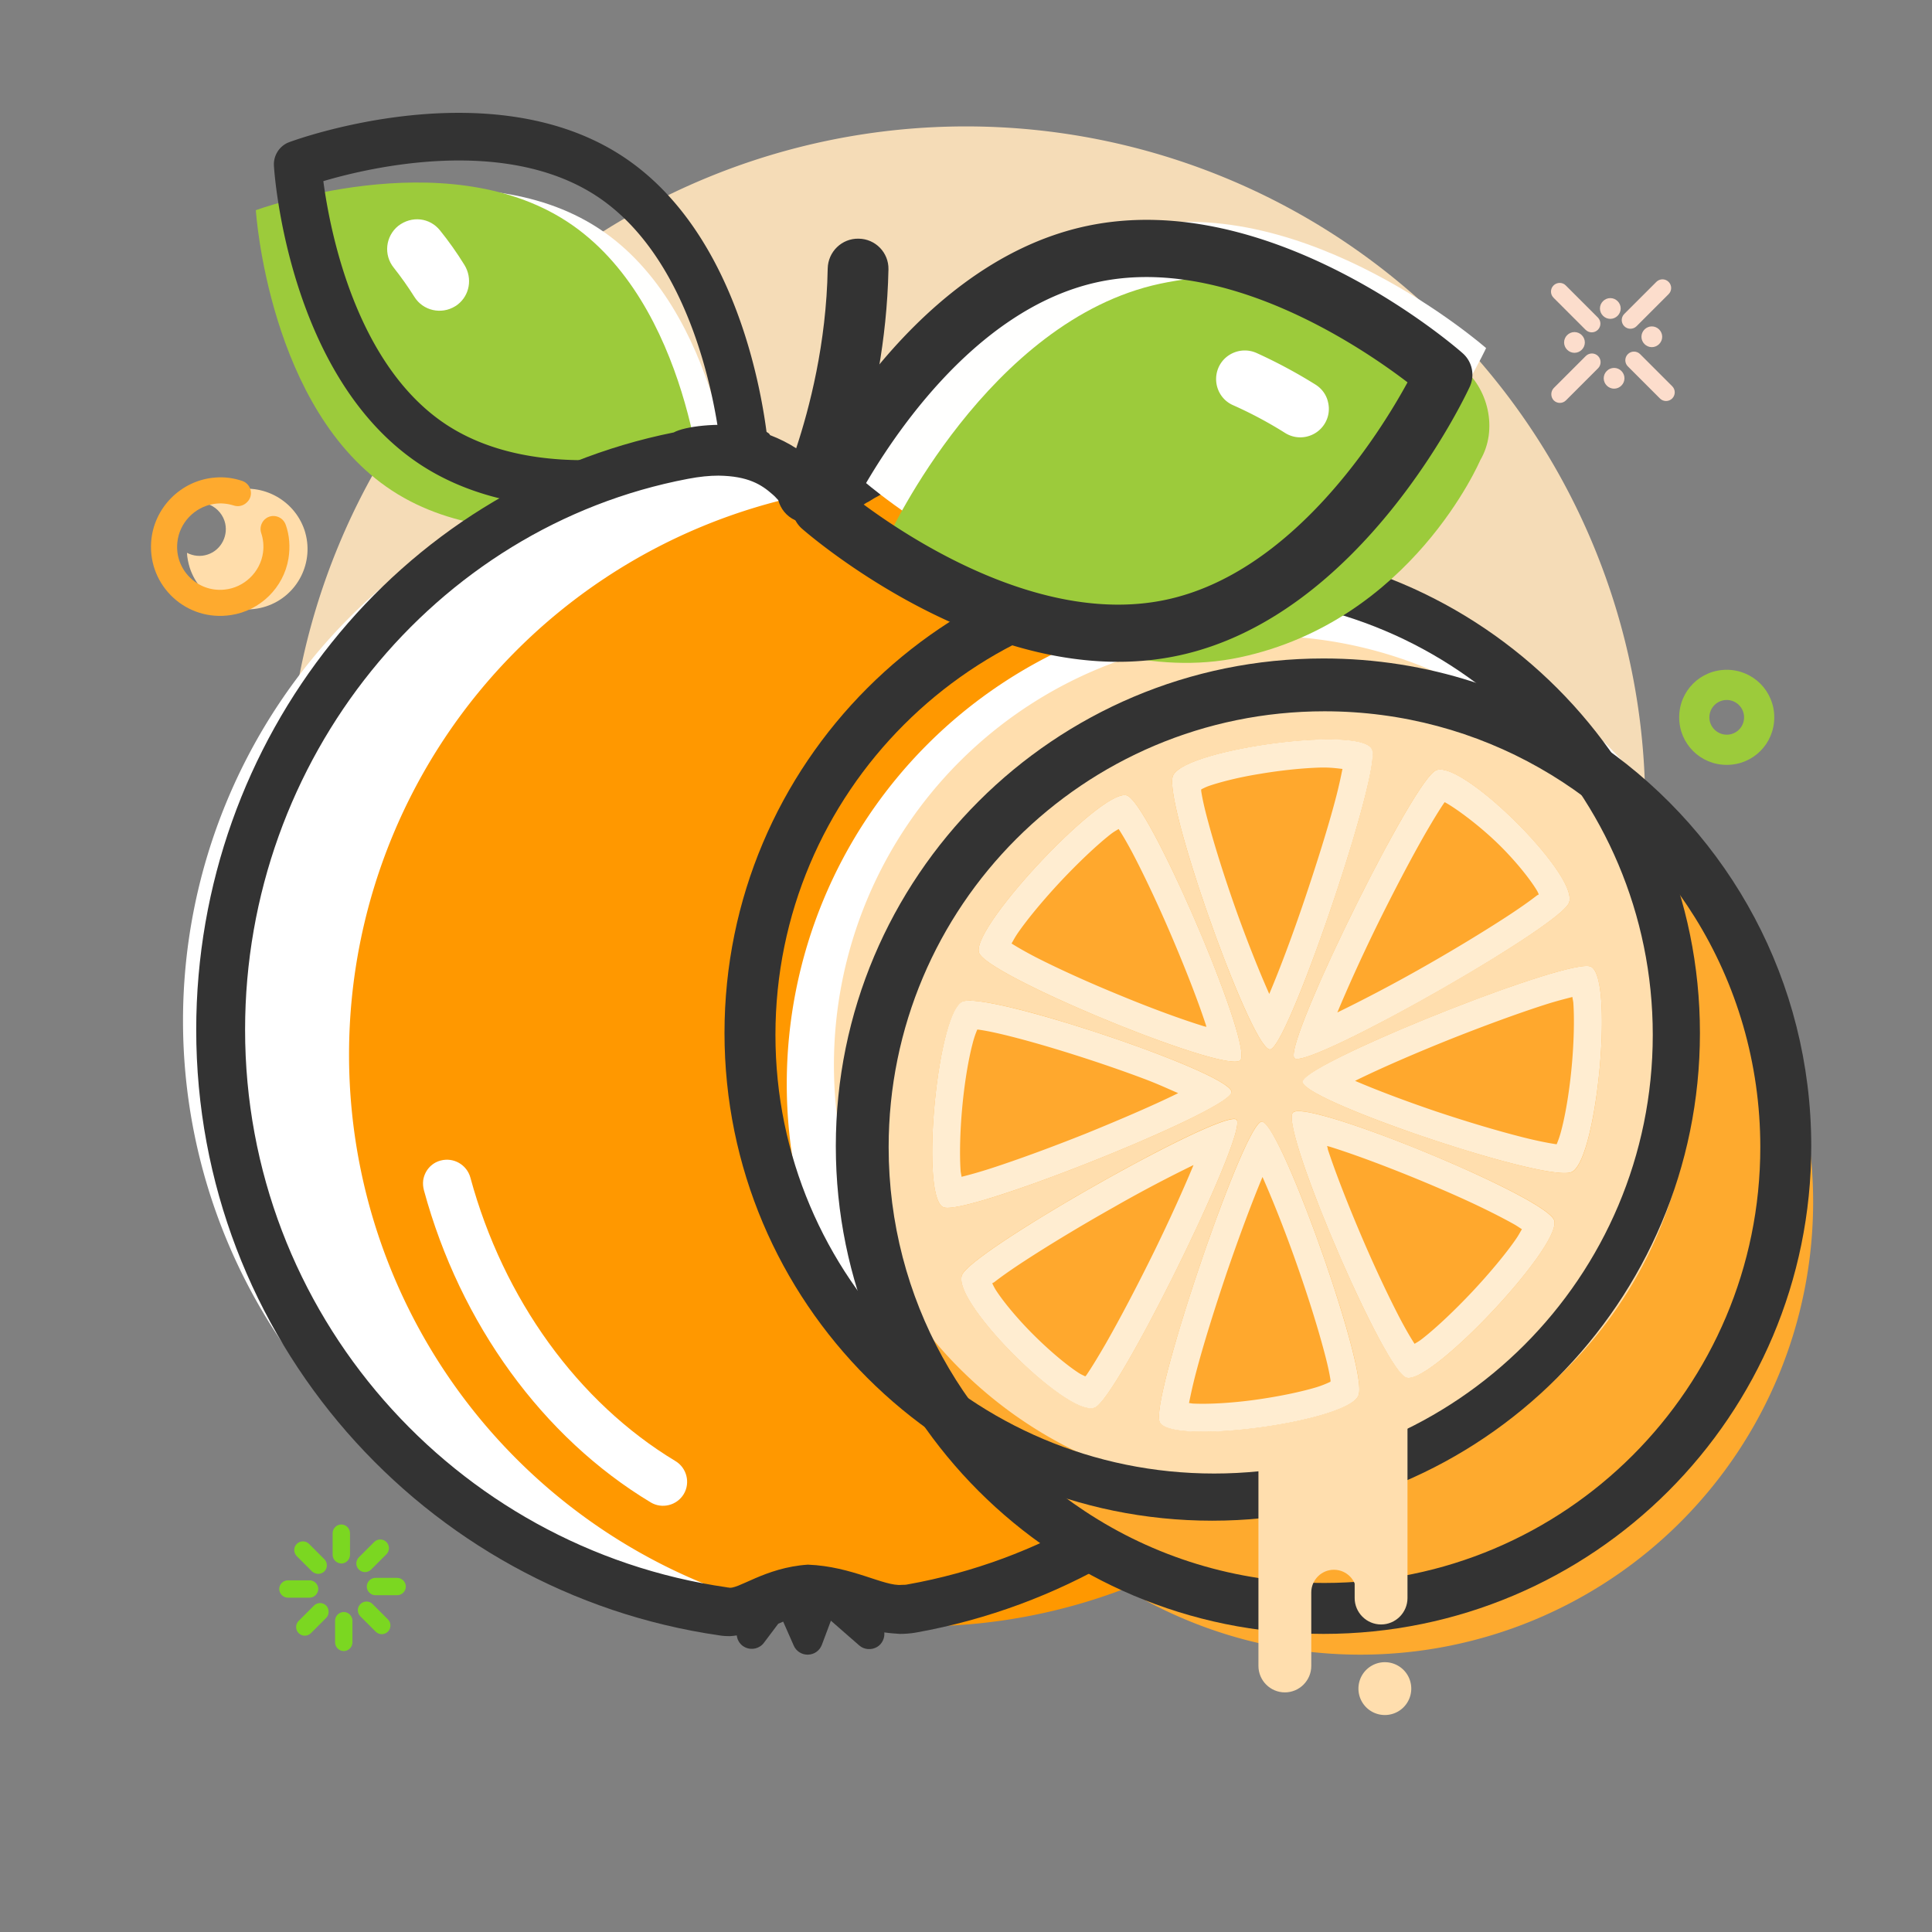 <?xml version="1.0" standalone="no"?><!DOCTYPE svg PUBLIC "-//W3C//DTD SVG 1.1//EN" "http://www.w3.org/Graphics/SVG/1.1/DTD/svg11.dtd"><svg t="1590934652405" class="icon" viewBox="0 0 1024 1024" version="1.1" xmlns="http://www.w3.org/2000/svg" p-id="12833" xmlns:xlink="http://www.w3.org/1999/xlink" width="400" height="400"><rect x="0" y="0" width="1024" height="1024" fill="#808080" stroke="none"/><defs><style type="text/css"></style></defs><path d="M512 427m-360 0a360 360 0 1 0 720 0 360 360 0 1 0-720 0Z" fill="#F5DCB7" p-id="12834"></path><path d="M317.175 120.97c65.542 42.76 72.268 148.674 72.268 148.674s-99.507 36.713-164.951-6.027-72.268-148.675-72.268-148.675 99.507-36.713 164.951 6.027" fill="#FFFFFE" p-id="12835"></path><path d="M300.547 117.435c65.541 42.761 72.268 148.674 72.268 148.674s-99.508 36.714-164.952-6.027c-65.541-42.761-72.268-148.674-72.268-148.674s99.508-36.714 164.952 6.027" fill="#9CCB3B" p-id="12836"></path><path d="M171.378 96.011c3.452 26.088 17.162 97.703 65.461 129.234 48.496 31.573 119.36 15.147 144.554 7.723-3.452-26.087-17.162-97.703-65.462-129.234-48.593-31.593-119.456-15.168-144.553-7.723z m98.263 169.228c-16.14-3.43-32.052-9.369-46.512-18.78-70.016-45.758-77.696-153.918-77.934-158.57-0.366-5.495 2.992-10.711 8.192-12.57 4.335-1.635 106.196-38.36 176.234 7.3 70.037 45.66 77.598 153.897 77.955 158.47a12.677 12.677 0 0 1-8.213 12.67c-3.525 1.193-68.196 24.558-129.722 11.48z" fill="#333333" p-id="12837"></path><path d="M400 541m-303 0a303 303 0 1 0 606 0 303 303 0 1 0-606 0Z" fill="#FFFFFF" p-id="12838"></path><path d="M488 559m-303 0a303 303 0 1 0 606 0 303 303 0 1 0-606 0Z" fill="#ff9800" p-id="12839" data-spm-anchor-id="a313x.7781069.0.i35" class="selected"></path><path d="M519 234.4c-10.3-2.3-19.7-3.3-28.2-3.3-14-0.1-25.7 2.8-35 6.7 7-23.5 14.3-56.8 15.1-95 0.2-8.9-6.9-16.2-15.8-16.3-8.9-0.2-16.2 6.9-16.4 15.8-0.7 39.8-9.7 74.1-16.7 95.3-4-2.6-8.7-5-13.9-7 0 0 0-2.7-13.2-4.6-14.8-2.1-32 0-37.8 3.2C211.1 258.5 104 391.4 104 545.8c0 163.3 120.5 298.4 277.4 321 1.8 0.3 3.6 0.4 5.4 0.4 1.3-0.1 2.5-0.2 3.7-0.4 0.3 2.7 1.9 5.1 4.4 6.3 3.5 1.7 7.7 0.7 10-2.4l7.6-10.1c0.9-0.4 1.8-0.8 2.6-1.1l5.6 12.7c1.3 3 4.3 4.9 7.6 4.8 3.3-0.1 6.1-2.1 7.3-5.2l4.8-12.8 15 13.1c2.6 2.3 6.5 2.6 9.5 0.8 2.7-1.6 4.1-4.7 3.8-7.7 2.6 0.4 5.4 0.6 8.2 0.8 2.7 0 5.6-0.2 8.5-0.7C637.2 838.2 752.2 705.5 752.2 546c0-146.8-94.8-280.8-233.2-311.6z m-38.1 605.4c-0.9 0.2-1.9 0.2-2.9 0.2-9.3 1-26.2-9.8-49.8-10.7-23 1.5-37.4 13.7-42.2 12.1-0.3 0-0.6 0-0.8-0.1-144.3-20.8-255.4-145.2-255.3-295.6 0-143.4 100.3-266.4 234.7-291.9 6.2-1.2 11.6-1.7 16.2-1.7 15.9 0.2 22.9 4.9 28.5 9.8 1.2 1 2.2 2.1 3.2 3.2 1.2 4.5 4.3 8.5 8.9 10.6l0.9 0.3c2.2 1.6 5.8 3.2 12.1 4.2 19.5-3.8 17.5-10.3 26.3-14.5 7-4.5 15.8-8.9 31.7-9 6.1 0 13.3 0.7 21.8 2.6 124 27.1 212.6 150.1 212.6 286.2-0.2 147.2-106.3 269.4-245.9 294.3z" fill="#333333" p-id="12840"></path><path d="M671.5 574.5m-254.5 0a254.5 254.5 0 1 0 509 0 254.5 254.5 0 1 0-509 0Z" fill="#FFFFFF" p-id="12841"></path><path d="M721 637m-240 0a240 240 0 1 0 480 0 240 240 0 1 0-480 0Z" fill="#FEAA2E" p-id="12842"></path><path d="M669.5 564.5m-227.5 0a227.5 227.5 0 1 0 455 0 227.5 227.5 0 1 0-455 0Z" fill="#FFDEAE" p-id="12843"></path><path d="M642.5 806C499.7 806 384 690.3 384 547.5S499.7 289 642.5 289 901 404.7 901 547.5 785.3 806 642.5 806z m1-25C771.9 781 876 676.9 876 548.5S771.9 316 643.5 316 411 420.1 411 548.5 515.1 781 643.5 781z" fill="#333333" p-id="12844"></path><path d="M701.5 866C558.7 866 443 750.3 443 607.5S558.7 349 701.5 349c55.2 0 106.3 17.3 148.3 46.8C916.5 442.5 960 519.9 960 607.5 960 750.3 844.3 866 701.5 866z m0.5-27c127.6 0 231-103.4 231-231 0-44.7-12.7-86.5-34.7-121.8C857.5 420.6 784.9 377 702 377 574.4 377 471 480.4 471 608c0 80.6 41.3 151.6 103.9 192.9C611.3 825 655 839 702 839z" fill="#333333" p-id="12845"></path><path d="M643.587 318.578c-91.164 19.377-186.152-63.893-186.152-63.893s52.886-114.805 144.05-134.182c91.163-19.377 186.172 63.99 186.172 63.99S734.75 299.2 643.587 318.579" fill="#FFFFFE" p-id="12846"></path><path d="M470.914 284.432s52.908-114.706 144.07-134.084c91.164-19.377 158.94 43.608 158.94 43.608 15.061 11.214 20.178 33.844 10.625 49.983 0 0-36.299 85.107-127.462 104.484-91.163 19.378-186.173-63.99-186.173-63.99z" fill="#9CCB3B" p-id="12847"></path><path d="M454.143 264.688c25 19.018 96.74 67.46 163.84 53.198 67.101-14.263 113.033-87.718 128.039-115.239-24.903-19.039-96.642-67.482-163.743-53.219-67.394 14.325-113.13 87.739-128.136 115.26z m170.238 82.815c-97.521 20.729-195.21-63.705-199.354-67.323-5.035-4.45-6.573-11.689-3.763-17.705 2.313-4.99 57.194-121.956 154.715-142.685s195.232 63.804 199.277 67.442a15.15 15.15 0 0 1 3.763 17.705c-2.313 4.99-57.214 121.858-154.638 142.566z" fill="#333333" p-id="12848"></path><path d="M703.903 213.235c0.909 3.794 0.35 7.9-1.863 11.438-4.426 7.074-13.774 9.266-20.849 4.84a219.3 219.3 0 0 0-27.675-14.769c-7.67-3.379-11.015-12.38-7.636-20.05 3.4-7.572 12.38-11.015 20.05-7.636a268.925 268.925 0 0 1 31.27 16.765c3.537 2.213 5.892 5.598 6.703 9.412" fill="#FFFFFF" p-id="12849"></path><path d="M614.59 753.37c4.69 13.022 100.75 0.18 105.543-14.085 4.914-14.337-42.003-146.101-51.606-144.785-9.385 1.267-58.529 145.873-53.937 158.87zM500.236 639.936c-12.833-4.333-3.655-103.56 10.093-109.099 13.748-5.538 143.314 38.206 142.423 47.98-0.915 9.872-139.683 65.452-152.516 61.119zM727.169 397.33c-4.69-13.022-100.75-0.18-105.543 14.085-4.914 14.337 42.003 146.101 51.606 144.785 9.482-1.243 58.626-145.85 53.937-158.87z m115.738 114.912c12.832 4.334 3.655 103.56-9.972 109.027-13.749 5.538-143.315-38.206-142.424-47.98 0.795-9.8 139.563-65.38 152.396-61.047zM823.66 646.474c5.393 12.681-66.01 88.664-78.431 83.506-12.446-5.061-67.049-132.867-59.923-140.366 7.005-7.426 132.962 44.179 138.354 56.86zM597.427 421.665c-12.445-5.061-83.848 70.922-78.431 83.506 5.416 12.584 131.35 64.286 138.378 56.763 7.102-7.402-47.429-135.087-59.947-140.269z m234.035 57.115c6.71-13.683-57.627-77.648-70.695-70.29-13.068 7.356-81.036 146.033-74.678 152.359 6.262 6.302 138.566-68.41 145.373-82.07zM580.728 745.752c-13.068 7.357-77.43-56.51-70.695-70.29 6.71-13.684 139.014-88.396 145.372-82.07 6.334 6.423-61.61 145.003-74.677 152.36z" fill="#FFA82D" p-id="12850"></path><path d="M721.515 393.55c-21.565-6.099-95.628 5.323-99.889 17.865-4.914 14.337 42.027 146.004 51.606 144.785 9.482-1.243 58.626-145.85 54.034-158.846-0.608-1.698-2.67-2.933-5.75-3.804z m46.286 15.25c-3.033-1.065-5.458-1.258-7.034-0.31-13.068 7.356-81.036 146.033-74.678 152.359 6.359 6.326 138.663-68.386 145.373-82.07 5.886-12.033-42.653-62.474-63.661-69.979z m-56.27-1.25c-0.87 4.318-1.982 9.606-3.7 16.083-3.92 14.894-9.923 34.01-16.24 52.737-6.32 18.728-13.147 37.02-18.863 50.435-5.149-11.59-11.052-26.356-16.785-42.215-6.075-16.973-11.688-34.554-15.383-48.254-1.897-6.863-3.283-12.877-3.892-17.048-0.097-0.437 0.048-0.607 0.024-0.922 1.285-0.607 2.133-1.117 4.17-1.846 6.644-2.26 16.417-4.667 26.724-6.323 10.33-1.752 21.244-2.948 30.509-3.317 6.354-0.271 9.725 0.26 13.436 0.67z m54.243 17.647c5.822 3.1 21.11 14.126 33.147 27.021 6.601 7.006 12.233 14.181 15.462 19.418 0.655 1.09 0.777 1.43 1.166 2.352-0.728 0.849 0.024-0.097-1.116 0.752-3.709 2.889-9.212 6.773-15.733 11.021-13.043 8.497-30.16 18.864-47.3 28.504-15.47 8.717-30.259 16.366-42.576 22.364 5.4-12.979 12.52-28.724 20.538-45.173 8.793-17.904 18.24-35.955 26.09-49.663 3.973-6.842 7.486-12.665 10.225-16.62-0.025 0.097 0.072 0.12 0.097 0.024z m-168.347-3.532c-12.445-5.061-83.848 70.922-78.431 83.506 5.416 12.584 131.35 64.286 138.378 56.763 7.102-7.402-47.429-135.087-59.947-140.269z m-4.524 17.732c2.088 3.2 4.395 7.177 7.139 12.292 6.434 12.22 14.182 28.683 21.201 45.171 7.02 16.488 13.506 33.05 17.613 45.513 0.316 0.8 0.34 1.116 0.56 1.892l-1.36-0.34c-12.25-3.775-28.576-9.804-44.733-16.512-16.182-6.61-32.388-13.95-44.543-20.175-5.289-2.761-9.438-5.136-12.64-7.17 1.066-1.796 1.72-3.18 3.343-5.557 5.476-7.91 13.983-18.053 22.975-27.664 8.968-9.513 18.566-18.662 26.009-24.536 1.793-1.408 2.86-1.967 4.436-2.914z m250.004 72.845c-12.833-4.333-151.601 51.247-152.493 61.022-0.89 9.775 128.675 53.519 142.423 47.98 13.725-5.441 22.902-104.668 10.07-109.002z m-9.498 16.184c0.122 1.164 0.317 1.624 0.487 3.007 0.612 8.706 0.305 21.1-0.827 33.494-1.132 12.395-3.113 24.887-5.46 33.886-0.847 3.396-1.719 5.652-2.518 7.617-0.097-0.024-0.218 0.049-0.315 0.025-4.075-0.604-9.872-1.74-16.567-3.41-13.488-3.362-30.662-8.469-47.4-14.085-15.963-5.423-31.125-11.161-42.576-16.078 0.364-0.218 0.582-0.267 0.946-0.485 12.802-6.29 30.478-13.941 48.348-21.131 17.967-7.167 36.347-13.92 50.581-18.514 6.28-2.04 11.227-3.28 15.301-4.326z m-294.968 6.225c-14.069-3.508-24.79-5.15-28.209-3.838-13.651 5.563-22.829 104.79-9.996 109.123 12.833 4.333 151.6-51.247 152.492-61.021 0.626-7.471-72.055-33.837-114.287-44.264z m-3.604 14.458c20.182 5.032 48.734 14.109 71.538 22.68 7.35 2.76 12.421 5.158 18.098 7.604-0.34 0.122-0.364 0.219-0.703 0.34-12.802 6.29-30.454 13.844-48.349 21.131-17.967 7.167-36.347 13.92-50.58 18.514-6.16 1.968-11.034 3.33-15.205 4.35-0.122-1.163-0.316-1.624-0.487-3.006-0.612-8.707-0.304-21.1 0.828-33.495 1.132-12.394 3.113-24.886 5.46-33.886 0.846-3.396 1.718-5.652 2.517-7.617 0.097 0.024 0.218-0.049 0.315-0.025 4.003 0.483 9.873 1.74 16.568 3.41z m165.363 41.95c-8.126-2.128-13.632-2.78-14.917-1.348-7.029 7.523 47.501 135.208 59.922 140.366 12.446 5.061 83.849-70.922 78.432-83.506-4.42-10.378-88.385-46.463-123.437-55.511z m-31.576 3.465c-9.482 1.243-58.626 145.85-54.058 158.943 4.69 13.022 100.75 0.18 105.543-14.085 4.914-14.337-42.003-146.101-51.485-144.858z m-14.19-1.374c-13.582-1.325-137.91 69.089-144.426 82.408-6.71 13.684 57.627 77.648 70.695 70.29 13.068-7.356 81.036-146.033 74.678-152.359-0.243-0.266-0.534-0.339-0.946-0.339z m48.905 14.255l1.358 0.338c18.267 5.688 45.777 16.464 68.582 26.684 11.402 5.11 21.665 10.246 28.992 14.34 1.99 1.115 2.936 1.866 4.368 2.738-1.067 1.796-1.72 3.178-3.32 5.46-5.476 7.91-13.983 18.053-22.975 27.663-8.967 9.513-18.566 18.663-26.008 24.537-1.94 1.577-3.006 2.136-4.582 3.083-2.088-3.2-4.395-7.176-7.139-12.292-6.434-12.22-14.182-28.683-21.201-45.171-7.02-16.488-13.506-33.05-17.613-45.513-0.122-0.752-0.146-1.067-0.462-1.867z m-34.187 16.417c5.149 11.59 11.052 26.356 16.762 42.312 6.074 16.973 11.687 34.554 15.383 48.255 1.896 6.862 3.282 12.876 3.89 17.047 0.098 0.437-0.023 0.51-0.023 0.922a56.382 56.382 0 0 1-7.201 2.842c-8.584 2.6-20.637 5.058-32.593 6.715s-23.985 2.368-32.353 2.033c-1.334-0.023-1.698-0.217-2.813-0.289 0.894-4.415 2.03-9.8 3.797-16.47 3.92-14.895 9.922-34.01 16.24-52.738 6.44-18.8 13.292-37.19 18.91-50.63z m-36.554-6.332c-5.4 12.98-12.521 28.725-20.539 45.174-8.793 17.904-18.24 35.955-26.09 49.663-3.973 6.842-7.486 12.665-10.224 16.62-0.17 0.267-0.388 0.316-0.557 0.583-1.262-0.727-2.135-0.945-3.81-2.084-6.55-4.313-15.141-11.608-23.077-19.46-7.936-7.854-15.266-16.483-19.708-23.053-1.433-2.11-1.967-3.273-2.647-4.68 0.727-0.849-0.024 0.097 1.115-0.752 3.71-2.889 9.212-6.773 15.734-11.021 13.043-8.497 30.16-18.864 47.3-28.504 15.396-8.838 30.186-16.487 42.503-22.486z" fill="#FFEDD1" p-id="12851"></path><path d="M242.6 161.4c-0.4 0.3-0.9 0.7-1.3 0.9-7.4 4.6-17.1 2.4-21.7-5-3.4-5.4-7.1-10.6-10.9-15.4-5.5-6.8-4.4-16.7 2.4-22.2 7.2-5.5 16.7-4.3 22.1 2.4 4.6 5.7 9 11.9 13 18.4 4.3 7.1 2.7 16-3.6 20.9M224.3 625.6c0.7-4.9 4.2-9.2 9.3-10.5 6.8-1.8 13.8 2.2 15.7 9 17.5 64.5 57.1 119.2 108.7 150.3 6 3.6 8 11.5 4.4 17.5-3.6 6-11.5 8-17.5 4.4-57.2-34.4-101-94.7-120.2-165.4-0.5-1.9-0.6-3.6-0.4-5.3" fill="#FFFFFF" p-id="12852"></path><path d="M120.9 260.6c-4.2 1.4-8 3.7-11.2 6.4 4.2 1.3 7.8 4.6 9.3 9.1 2.4 7.3-1.6 15.4-8.9 17.8-3.8 1.3-7.7 0.8-11-0.9 0.1 2.6 0.7 5.4 1.5 8 5.5 16.7 23.6 25.9 40.4 20.4s25.9-23.6 20.4-40.4c-5.6-16.7-23.8-25.9-40.5-20.4z" fill="#FFDDAB" p-id="12853"></path><path d="M138.4 282.4c1.1 3.2 1.5 6.8 1 10.5-1.4 10.3-10 18.6-20.4 19.6-14.4 1.5-26.5-10.6-25-25 1-10.3 9.1-18.8 19.3-20.4 3.7-0.6 7.3-0.2 10.5 0.8 2.4 0.8 4.9 0.3 6.8-1.4l0.2-0.2c3.8-3.4 2.5-9.7-2.4-11.4-4.5-1.5-9.2-2.2-14.2-1.8-18.2 1.3-32.9 16.1-34.1 34.3-1.5 23.3 18.7 42.2 42.3 38.6 15.5-2.3 28-14.6 30.5-30 1-6.2 0.5-12.3-1.4-17.7-1.6-4.8-7.5-6.4-11.2-3-1.9 1.8-2.7 4.6-1.9 7.1z" fill="#FEAA2E" p-id="12854"></path><path d="M915.2 355c-14 0-25.2 11.2-25.2 25.2s11.2 25.2 25.2 25.2 25.2-11.2 25.2-25.2-11.3-25.2-25.2-25.2z m0 34.4c-5 0-9.2-4.1-9.2-9.2 0-5 4.1-9.2 9.2-9.2 5 0 9.2 4.1 9.2 9.2s-4.1 9.2-9.2 9.2z" fill="#9CCB3B" p-id="12855"></path><path d="M829 181.5c0 3 2.5 5.5 5.5 5.5s5.5-2.5 5.5-5.5-2.5-5.5-5.5-5.5-5.5 2.5-5.5 5.5zM870 178.5c0 3 2.5 5.5 5.5 5.5s5.5-2.5 5.5-5.5-2.5-5.5-5.5-5.5-5.5 2.5-5.5 5.5zM848 163.5c0 3 2.5 5.5 5.5 5.5s5.5-2.5 5.5-5.5-2.5-5.5-5.5-5.5-5.5 2.5-5.5 5.5zM850 200.5c0 3 2.5 5.5 5.5 5.5s5.5-2.5 5.5-5.5-2.5-5.5-5.5-5.5-5.5 2.5-5.5 5.5zM829.9 151.3l17 17c1.8 1.8 1.8 4.7 0 6.5s-4.7 1.8-6.5 0l-17-17c-1.8-1.8-1.8-4.7 0-6.5s4.8-1.8 6.5 0z m-6.4 54.4l17-17c1.8-1.8 4.7-1.8 6.5 0 1.8 1.8 1.8 4.7 0 6.5l-17 17c-1.8 1.8-4.7 1.8-6.5 0-1.7-1.8-1.7-4.7 0-6.5z m56.3 5.5l-17-17c-1.8-1.8-1.8-4.7 0-6.5 1.8-1.8 4.7-1.8 6.5 0l17 17c1.8 1.8 1.8 4.7 0 6.5-1.8 1.8-4.7 1.8-6.5 0z m4.6-55.3l-17 17c-1.8 1.8-4.7 1.8-6.5 0-1.8-1.8-1.8-4.7 0-6.5l17-17c1.8-1.8 4.7-1.8 6.5 0s1.8 4.7 0 6.5z" fill="#FCDDCC" p-id="12856"></path><path d="M165.4 832.9l-8.1-8.1c-1.8-1.8-1.8-4.7 0-6.5 1.8-1.8 4.7-1.8 6.5 0l8.1 8.1c1.8 1.8 1.8 4.7 0 6.5-1.8 1.7-4.6 1.7-6.5 0z m-1.3 13.9h-11.5c-2.5 0-4.6-2.1-4.6-4.6 0-2.5 2.1-4.6 4.6-4.6h11.5c2.5 0 4.6 2.1 4.6 4.6-0.1 2.5-2.1 4.6-4.6 4.6z m8.8 10.7l-8.1 8.1c-1.8 1.8-4.7 1.8-6.5 0-1.8-1.8-1.8-4.7 0-6.5l8.1-8.1c1.8-1.8 4.7-1.8 6.5 0 1.7 1.8 1.7 4.8 0 6.5z m13.9 1.5v11.5c0 2.5-2.1 4.6-4.6 4.6-2.5 0-4.6-2.1-4.6-4.6V859c0-2.5 2.1-4.6 4.6-4.6 2.5 0 4.6 2.1 4.6 4.6z m10.7-8.8l8.1 8.1c1.8 1.8 1.8 4.7 0 6.5-1.8 1.8-4.7 1.8-6.5 0l-8.1-8.1c-1.8-1.8-1.8-4.7 0-6.5 1.8-1.8 4.8-1.8 6.5 0z m1.5-13.9h11.5c2.5 0 4.6 2.1 4.6 4.6 0 2.5-2.1 4.6-4.6 4.6H199c-2.5 0-4.6-2.1-4.6-4.6 0-2.5 2.1-4.6 4.6-4.6z m-8.8-10.9l8.1-8.1c1.8-1.8 4.7-1.8 6.5 0 1.8 1.8 1.8 4.7 0 6.5l-8.1 8.1c-1.8 1.8-4.7 1.8-6.5 0s-1.8-4.6 0-6.5z m-13.9-1.3v-11.5c0-2.5 2.1-4.6 4.6-4.6 2.5 0 4.6 2.1 4.6 4.6v11.5c0 2.5-2.1 4.6-4.6 4.6-2.5-0.1-4.6-2.1-4.6-4.6z" fill="#7BD721" p-id="12857"></path><path d="M695 774v-2c0-6.6 5.4-12 12-12s12 5.4 12 12v72c0-6.6-5.4-12-12-12s-12 5.4-12 12v39c0 7.7-6.3 14-14 14s-14-6.3-14-14V774c0-7.7 6.3-14 14-14s14 6.3 14 14z" fill="#FFDEAE" p-id="12858"></path><path d="M732 735c7.7 0 14 6.3 14 14v98c0 7.7-6.3 14-14 14s-14-6.3-14-14v-98c0-7.7 6.3-14 14-14z" fill="#FFDEAE" p-id="12859"></path><path d="M734 895m-14 0a14 14 0 1 0 28 0 14 14 0 1 0-28 0Z" fill="#FFDEAE" p-id="12860"></path></svg>
